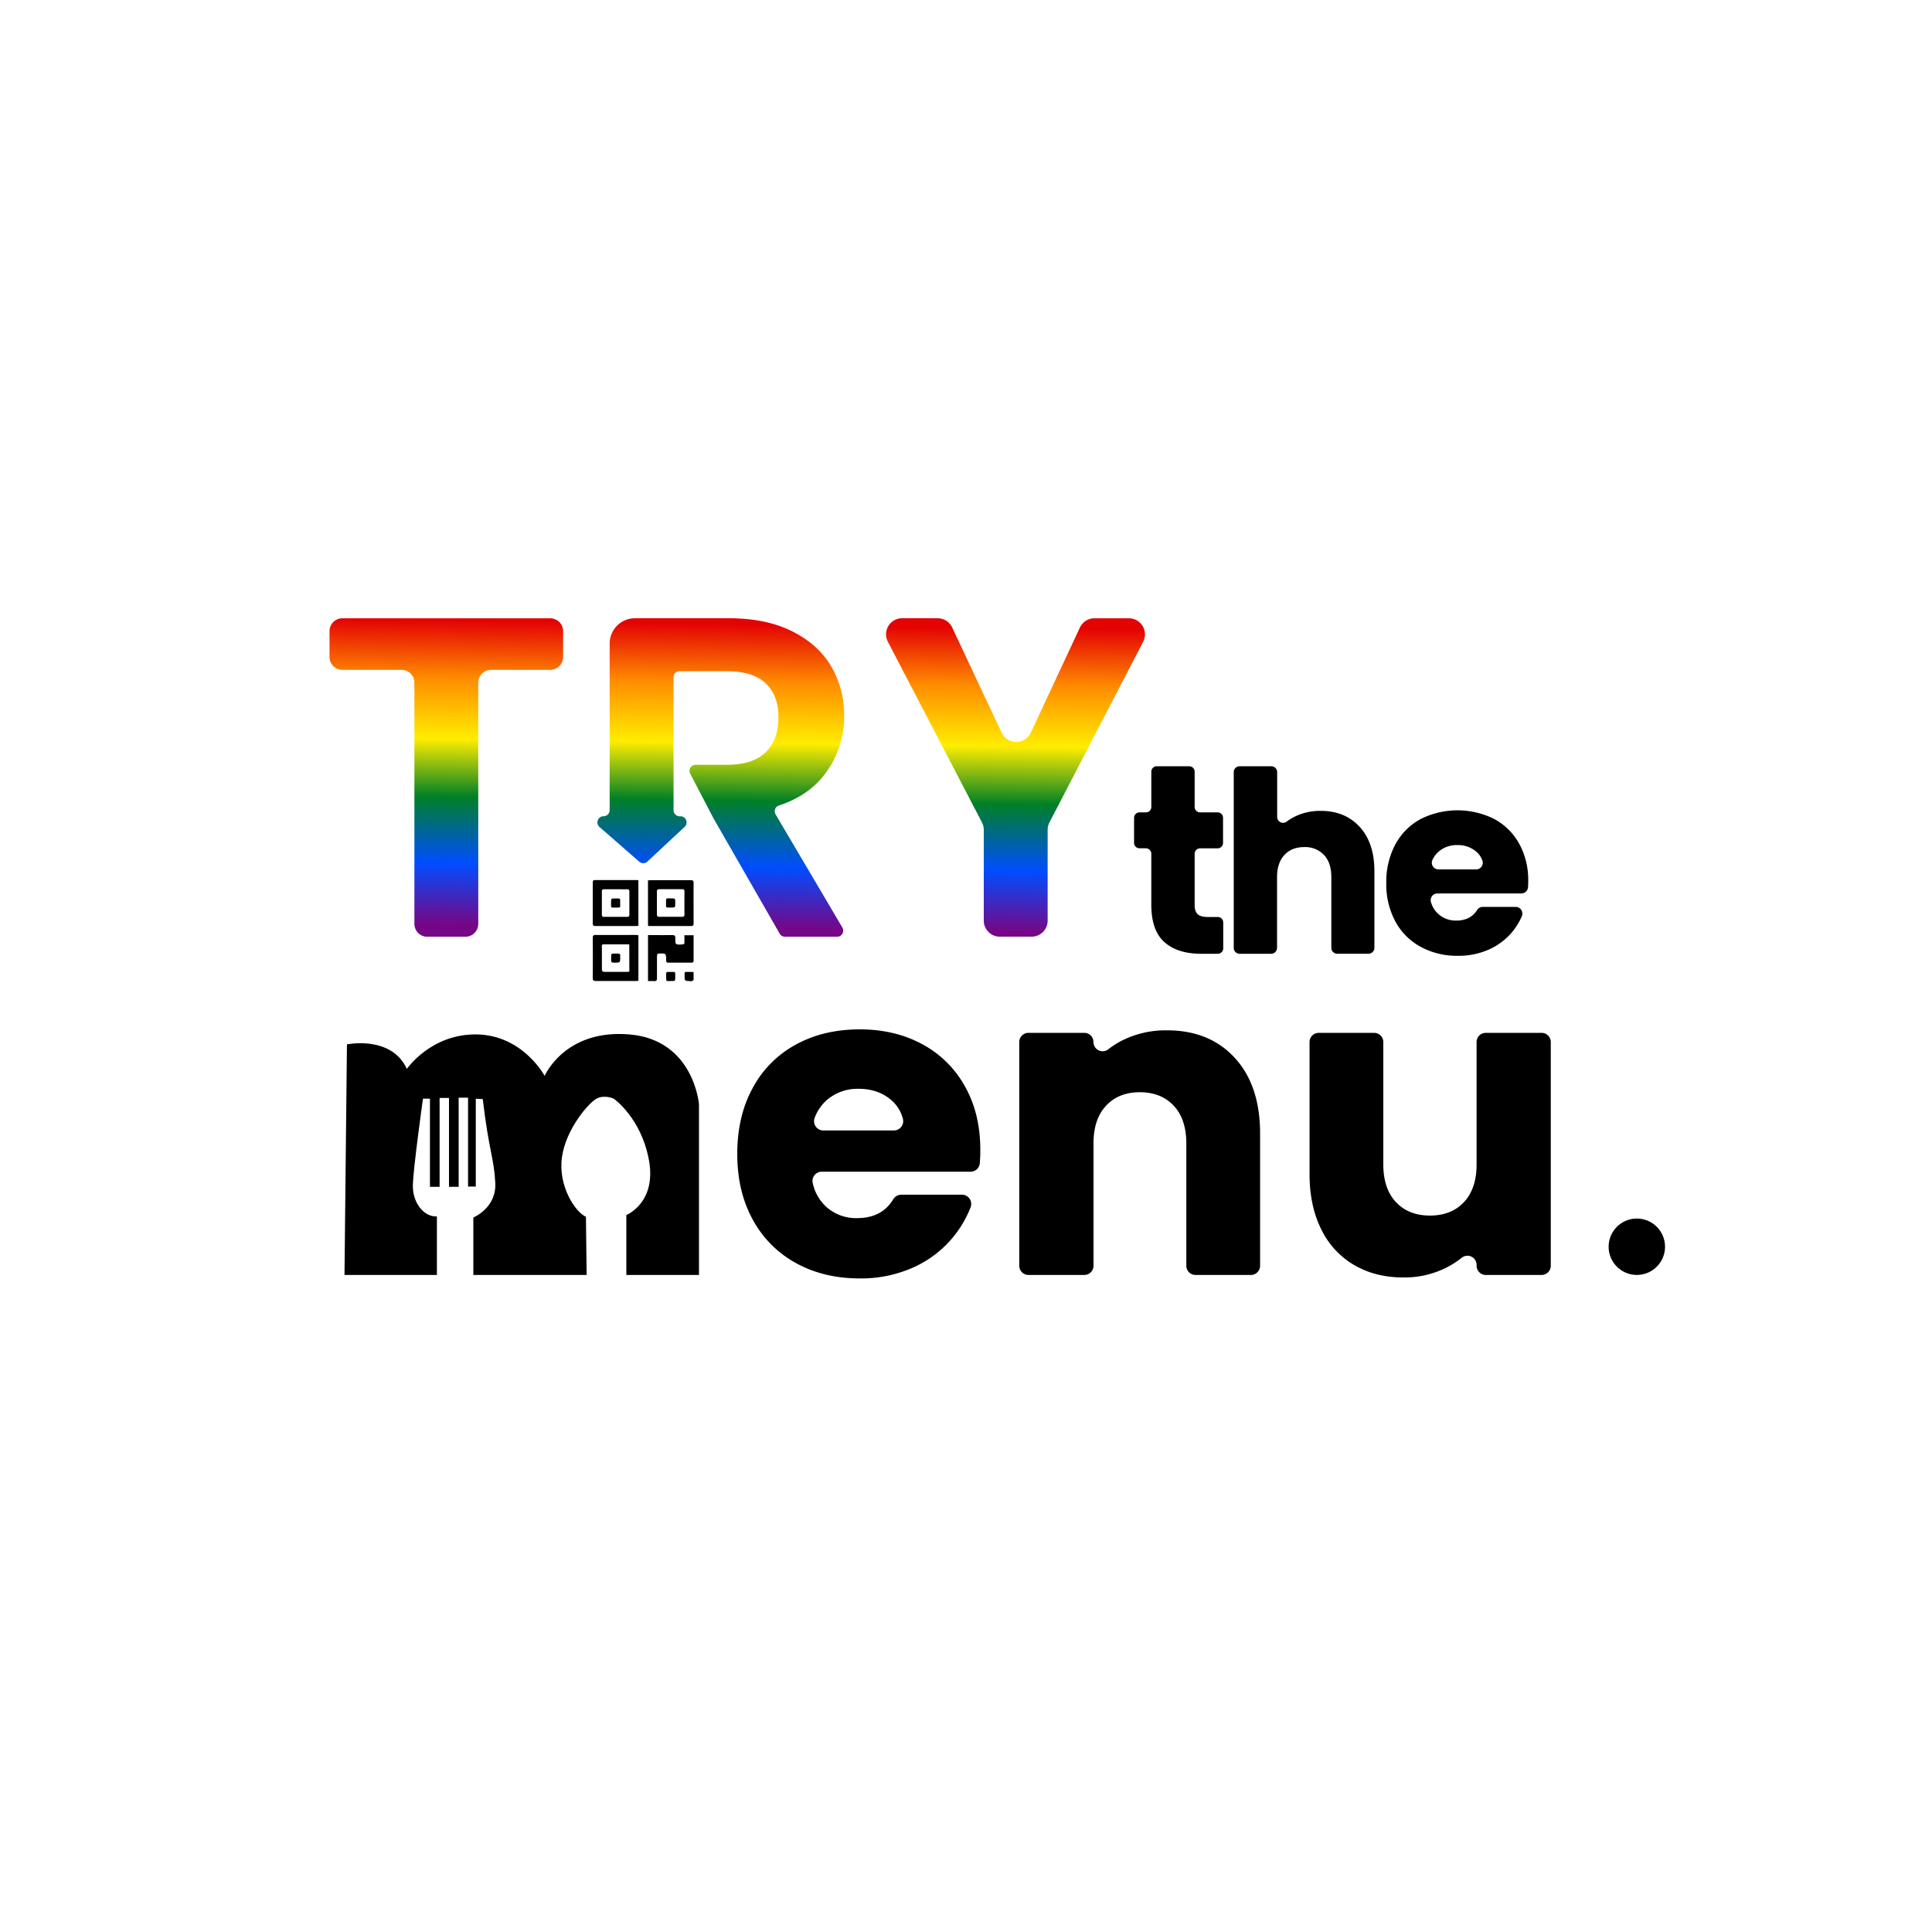 <svg id="Layer_1" data-name="Layer 1" xmlns="http://www.w3.org/2000/svg" xmlns:xlink="http://www.w3.org/1999/xlink" viewBox="0 0 1000 1000"><defs><style>.cls-1{fill:url(#linear-gradient);}</style><linearGradient id="linear-gradient" x1="381.65" y1="323.31" x2="379.56" y2="480.16" gradientUnits="userSpaceOnUse"><stop offset="0" stop-color="#e40303"/><stop offset="0.19" stop-color="#ff8c00"/><stop offset="0.39" stop-color="#ffed00"/><stop offset="0.58" stop-color="#008026"/><stop offset="0.8" stop-color="#004dff"/><stop offset="1" stop-color="#750787"/></linearGradient></defs><title>try the menu logo colour</title><path class="cls-1" d="M291.47,326.7v13.35a6.66,6.66,0,0,1-6.67,6.66H254.21a6.67,6.67,0,0,0-6.66,6.67V478.2a6.67,6.67,0,0,1-6.67,6.66H221.15a6.66,6.66,0,0,1-6.66-6.66V353.38a6.67,6.67,0,0,0-6.67-6.67H177.23a6.67,6.67,0,0,1-6.67-6.66V326.7a6.67,6.67,0,0,1,6.67-6.67H284.8A6.66,6.66,0,0,1,291.47,326.7Zm300.22,5.49L543.2,425.67a8.29,8.29,0,0,0-.94,3.84v47a8.31,8.31,0,0,1-8.32,8.32H517.52a8.32,8.32,0,0,1-8.32-8.32v-47a8.32,8.32,0,0,0-.94-3.84L459.57,332.2A8.33,8.33,0,0,1,467,320h18.31a8.32,8.32,0,0,1,7.53,4.78l25.62,54.48a8.32,8.32,0,0,0,15.07,0l25.43-54.44a8.32,8.32,0,0,1,7.54-4.8H584.3A8.33,8.33,0,0,1,591.69,332.19ZM401.45,421.53a3.16,3.16,0,0,1,1.67-4.6q15.88-5.21,24.37-17a49.08,49.08,0,0,0,9.45-29.41,49.71,49.71,0,0,0-6.73-25.62Q423.48,333.5,410,326.76T377.43,320H328.68a13.11,13.11,0,0,0-13.12,13.12v86.19a3.17,3.17,0,0,1-3.18,3.17h0a3.18,3.18,0,0,0-2.08,5.57L330.86,446a3.18,3.18,0,0,0,4.24-.07L354.35,428a3.17,3.17,0,0,0-2.16-5.5h-.4a3.17,3.17,0,0,1-3.17-3.17V350.6a3.17,3.17,0,0,1,3.17-3.18h24.46q13.46,0,20.07,6.26t6.61,17.59q0,11.58-6.61,18.07t-20.07,6.49H360.08a3.17,3.17,0,0,0-2.81,4.64l12.1,23.22,34.2,59.58a3.17,3.17,0,0,0,2.75,1.59h26.95a3.17,3.17,0,0,0,2.73-4.78Z"/><path d="M178.31,659.91l1.27-119.35s23-4.78,31,12.71c0,0,12.53-18.3,36.33-17.85s35,21.45,35,21.45,10.37-24.26,43.82-21.46,36.06,36.16,36.06,36.16v88.34h-37.6v-31s15.69-6.31,11.72-28.3-18.21-31.92-18.21-31.92-4.5-2.16-8.65-.18-16.23,15.87-18.21,30.65,6.85,28.13,12.44,30.66l.36,30.1H245V630.17s12.08-4.87,11.36-18-3.24-16-6.49-43.28l-3.6-.18v45.44h-4v-46h-4.87V614.3h-5v-46h-4.86v46h-5V568.68h-3.61s-5,35.52-5.23,44.72,5.77,16.59,12.44,16.22v30.29Z"/><path d="M502.34,606.47h-77a4.76,4.76,0,0,0-4.7,5.72,23.3,23.3,0,0,0,6.67,12.13,23,23,0,0,0,16.28,6.18q12.93,0,18.78-9.83a5,5,0,0,1,4.32-2.3h31.21a4.79,4.79,0,0,1,4.5,6.46,56.54,56.54,0,0,1-29.84,31.27,66,66,0,0,1-27.62,5.61q-18.42,0-32.79-7.86a55.88,55.88,0,0,1-22.46-22.46q-8.08-14.6-8.08-34.13t8-34.14a55.23,55.23,0,0,1,22.34-22.46q14.37-7.85,33-7.86,18.19,0,32.34,7.64a54.87,54.87,0,0,1,22.12,21.78q8,14.16,8,33c0,2.19-.08,4.43-.25,6.74A4.81,4.81,0,0,1,502.34,606.47Zm-39.63-21.34a4.82,4.82,0,0,0,4.61-6.09,18.71,18.71,0,0,0-6-9.63q-6.74-5.83-16.84-5.84a24.31,24.31,0,0,0-16.28,5.61,22.64,22.64,0,0,0-6.53,9.43,4.81,4.81,0,0,0,4.47,6.52Z"/><path d="M639.08,547.51q13.14,14.26,13.14,39.19v68.45a4.78,4.78,0,0,1-4.77,4.77H618.81a4.77,4.77,0,0,1-4.77-4.77V591.87q0-12.58-6.51-19.54t-17.52-7q-11,0-17.52,7T566,591.87v63.28a4.77,4.77,0,0,1-4.77,4.77H532.34a4.78,4.78,0,0,1-4.77-4.77V539.37a4.77,4.77,0,0,1,4.77-4.77h28.87a4.76,4.76,0,0,1,4.77,4.77h0a4.74,4.74,0,0,0,7.65,3.76,43.55,43.55,0,0,1,8.07-5,50,50,0,0,1,22.23-4.83Q625.94,533.25,639.08,547.51Z"/><path d="M802.68,539.37V655.15a4.77,4.77,0,0,1-4.76,4.77H769.05a4.78,4.78,0,0,1-4.77-4.77v-.41a4.73,4.73,0,0,0-7.66-3.75,47.09,47.09,0,0,1-8.17,5.22,48.33,48.33,0,0,1-22.12,5q-14.37,0-25.38-6.4a43.15,43.15,0,0,1-17.07-18.52q-6.06-12.14-6.06-28.53V539.37a4.76,4.76,0,0,1,4.77-4.77h28.64a4.77,4.77,0,0,1,4.77,4.77v63.28q0,12.57,6.51,19.53t17.52,7q11.22,0,17.74-7t6.51-19.53V539.37a4.77,4.77,0,0,1,4.77-4.77h28.87A4.76,4.76,0,0,1,802.68,539.37Z"/><path d="M633.14,477.46v13.4a2.81,2.81,0,0,1-2.81,2.81h-8.6q-12.19,0-19-6t-6.82-19.48v-26.3a2.81,2.81,0,0,0-2.81-2.81h-3.3A2.81,2.81,0,0,1,587,436.3v-13a2.81,2.81,0,0,1,2.81-2.81h3.3a2.81,2.81,0,0,0,2.81-2.81V399.42a2.81,2.81,0,0,1,2.81-2.81h16.81a2.81,2.81,0,0,1,2.81,2.81v18.25a2.81,2.81,0,0,0,2.81,2.81h9.07a2.81,2.81,0,0,1,2.81,2.81v13a2.81,2.81,0,0,1-2.81,2.81h-9.07a2.81,2.81,0,0,0-2.81,2.81v26.57c0,2.18.52,3.76,1.57,4.72s2.8,1.44,5.25,1.44h5.19A2.81,2.81,0,0,1,633.14,477.46Z"/><path d="M703.78,428q7.61,8.34,7.61,22.89v39.7a3.06,3.06,0,0,1-3.06,3.06H692.15a3.06,3.06,0,0,1-3.06-3.06V453.93q0-7.35-3.8-11.41a13.35,13.35,0,0,0-10.23-4.07q-6.43,0-10.23,4.07T661,453.93v36.68a3.06,3.06,0,0,1-3.06,3.06h-16.3a3.06,3.06,0,0,1-3.06-3.06V399.67a3.06,3.06,0,0,1,3.06-3.06H658a3.06,3.06,0,0,1,3.06,3.06v23.17a3.06,3.06,0,0,0,4.94,2.41,26.35,26.35,0,0,1,4.38-2.67,29.78,29.78,0,0,1,13.24-2.88Q696.18,419.7,703.78,428Z"/><path d="M787.4,462.45H744a3.49,3.49,0,0,0-3.31,4.57,13,13,0,0,0,3.56,5.86,13.37,13.37,0,0,0,9.51,3.61q7.35,0,10.79-5.46a3.47,3.47,0,0,1,2.93-1.63h17a3.48,3.48,0,0,1,3.23,4.8,32.68,32.68,0,0,1-5,8.19,33.27,33.27,0,0,1-12,9.05,38.46,38.46,0,0,1-16.13,3.28,39.27,39.27,0,0,1-19.15-4.59A32.6,32.6,0,0,1,722.26,477a40.47,40.47,0,0,1-4.72-19.94,41,41,0,0,1,4.65-19.93,32.27,32.27,0,0,1,13-13.12,42.51,42.51,0,0,1,38.17-.13,32.11,32.11,0,0,1,12.92,12.73A38.61,38.61,0,0,1,791,455.89c0,1.07,0,2.17-.1,3.28A3.49,3.49,0,0,1,787.4,462.45ZM764,450a3.46,3.46,0,0,0,3.32-4.53,11,11,0,0,0-3.2-4.65,14.53,14.53,0,0,0-9.84-3.41,14.24,14.24,0,0,0-9.51,3.28,13.11,13.11,0,0,0-3.39,4.5,3.45,3.45,0,0,0,3.21,4.81Z"/><circle cx="847.22" cy="645.31" r="14.6"/><path d="M330.44,484.07v23.59c-.45,0-.87.11-1.28.11-6.92,0-13.83,0-20.74,0-1.31,0-1.62-.41-1.61-1.65q.09-10.31,0-20.6c0-1.15.24-1.6,1.51-1.59,7,.07,13.92,0,20.88,0C329.58,484,330,484.05,330.44,484.07Zm-4.73,4.74H312.39c-1,0-.85.72-.85,1.34,0,3.81,0,7.62,0,11.43,0,1.2.44,1.46,1.52,1.45,3.86,0,7.72,0,11.58,0a10.92,10.92,0,0,0,1.11-.15Z"/><path d="M330.44,479.2c-.44,0-.77.1-1.09.1-7.07,0-14.13,0-21.19,0-1,0-1.35-.27-1.34-1.31,0-7.06,0-14.12,0-21.18,0-.78.09-1.28,1.08-1.28,7.3,0,14.6,0,21.91,0a3.13,3.13,0,0,1,.62.13Zm-11.79-18.93h0c-2,0-4,0-5.94,0-.88,0-1.2.32-1.19,1.19q0,5.94,0,11.88c0,.85.24,1.23,1.15,1.22,4,0,8,0,12,0,.79,0,1.09-.28,1.09-1.11q0-6,0-12c0-.91-.35-1.18-1.2-1.16C322.61,460.29,320.63,460.27,318.65,460.27Z"/><path d="M335.39,455.67c.5,0,.92-.09,1.34-.1,6.92,0,13.83,0,20.74,0,1.09,0,1.54.23,1.53,1.43-.05,7,0,14,0,21,0,.86-.16,1.31-1.18,1.3-7.21,0-14.41,0-21.61,0a7.23,7.23,0,0,1-.8-.09Zm11.67,18.87c2,0,4,0,5.94,0,.93,0,1.28-.29,1.28-1.24q-.06-5.94,0-11.88c0-.89-.34-1.17-1.19-1.17q-5.94,0-11.87,0c-.87,0-1.21.28-1.2,1.16,0,4,0,7.92,0,11.88,0,.94.33,1.28,1.27,1.25C343.2,474.5,345.13,474.54,347.06,474.54Z"/><path d="M354.25,484.08H359c0,2,0,3.92,0,5.84,0,2.41,0,4.83,0,7.25,0,.79-.23,1.12-1.07,1.11q-6,0-12,0c-.82,0-1.17-.31-1.11-1.1v-.29c-.08-3.46-.08-3.42-3.47-3.37-1.05,0-1.31.41-1.3,1.37,0,3.82,0,7.64,0,11.46,0,1.17-.38,1.55-1.51,1.46s-2,0-3.13,0V484h2.25c3.43,0,6.86.05,10.29,0,1.15,0,1.61.22,1.6,1.49-.05,3.57,0,3.55,3.62,3.35.79-.05,1.13-.3,1.1-1.12C354.23,486.56,354.25,485.4,354.25,484.08Z"/><path d="M359,503.14V507c0,.05,0,.11,0,.14-1,1.4-2.47.37-3.7.59-.26,0-.93-.64-.93-1,0-4.52-.69-3.55,3.38-3.66C358,503.07,358.35,503.11,359,503.14Z"/><path d="M349.51,505.61c0,2.17,0,2.19-2,2.16-2.74,0-2.71.51-2.7-2.1,0-3-.2-2.6,2.2-2.59C349.82,503.09,349.47,502.65,349.51,505.61Z"/><path d="M316.32,495.92c0-2.36,0-2.36,1.85-2.36,2.85,0,2.85,0,2.86,1.47,0,3.23,0,3.23-2.7,3.24C316.32,498.27,316.32,498.27,316.32,495.92Z"/><path d="M321,467.46c-.06,2.45.57,2.32-2.43,2.31-2.7,0-2.24.34-2.28-2.92,0-1.81,0-1.82,2.52-1.81S321,464.87,321,467.46Z"/><path d="M347.32,465c2.18,0,2.18,0,2.19,2.18,0,2.55,0,2.56-2,2.55-3.14,0-2.76.37-2.78-2.47S344.68,465.1,347.32,465Z"/></svg>